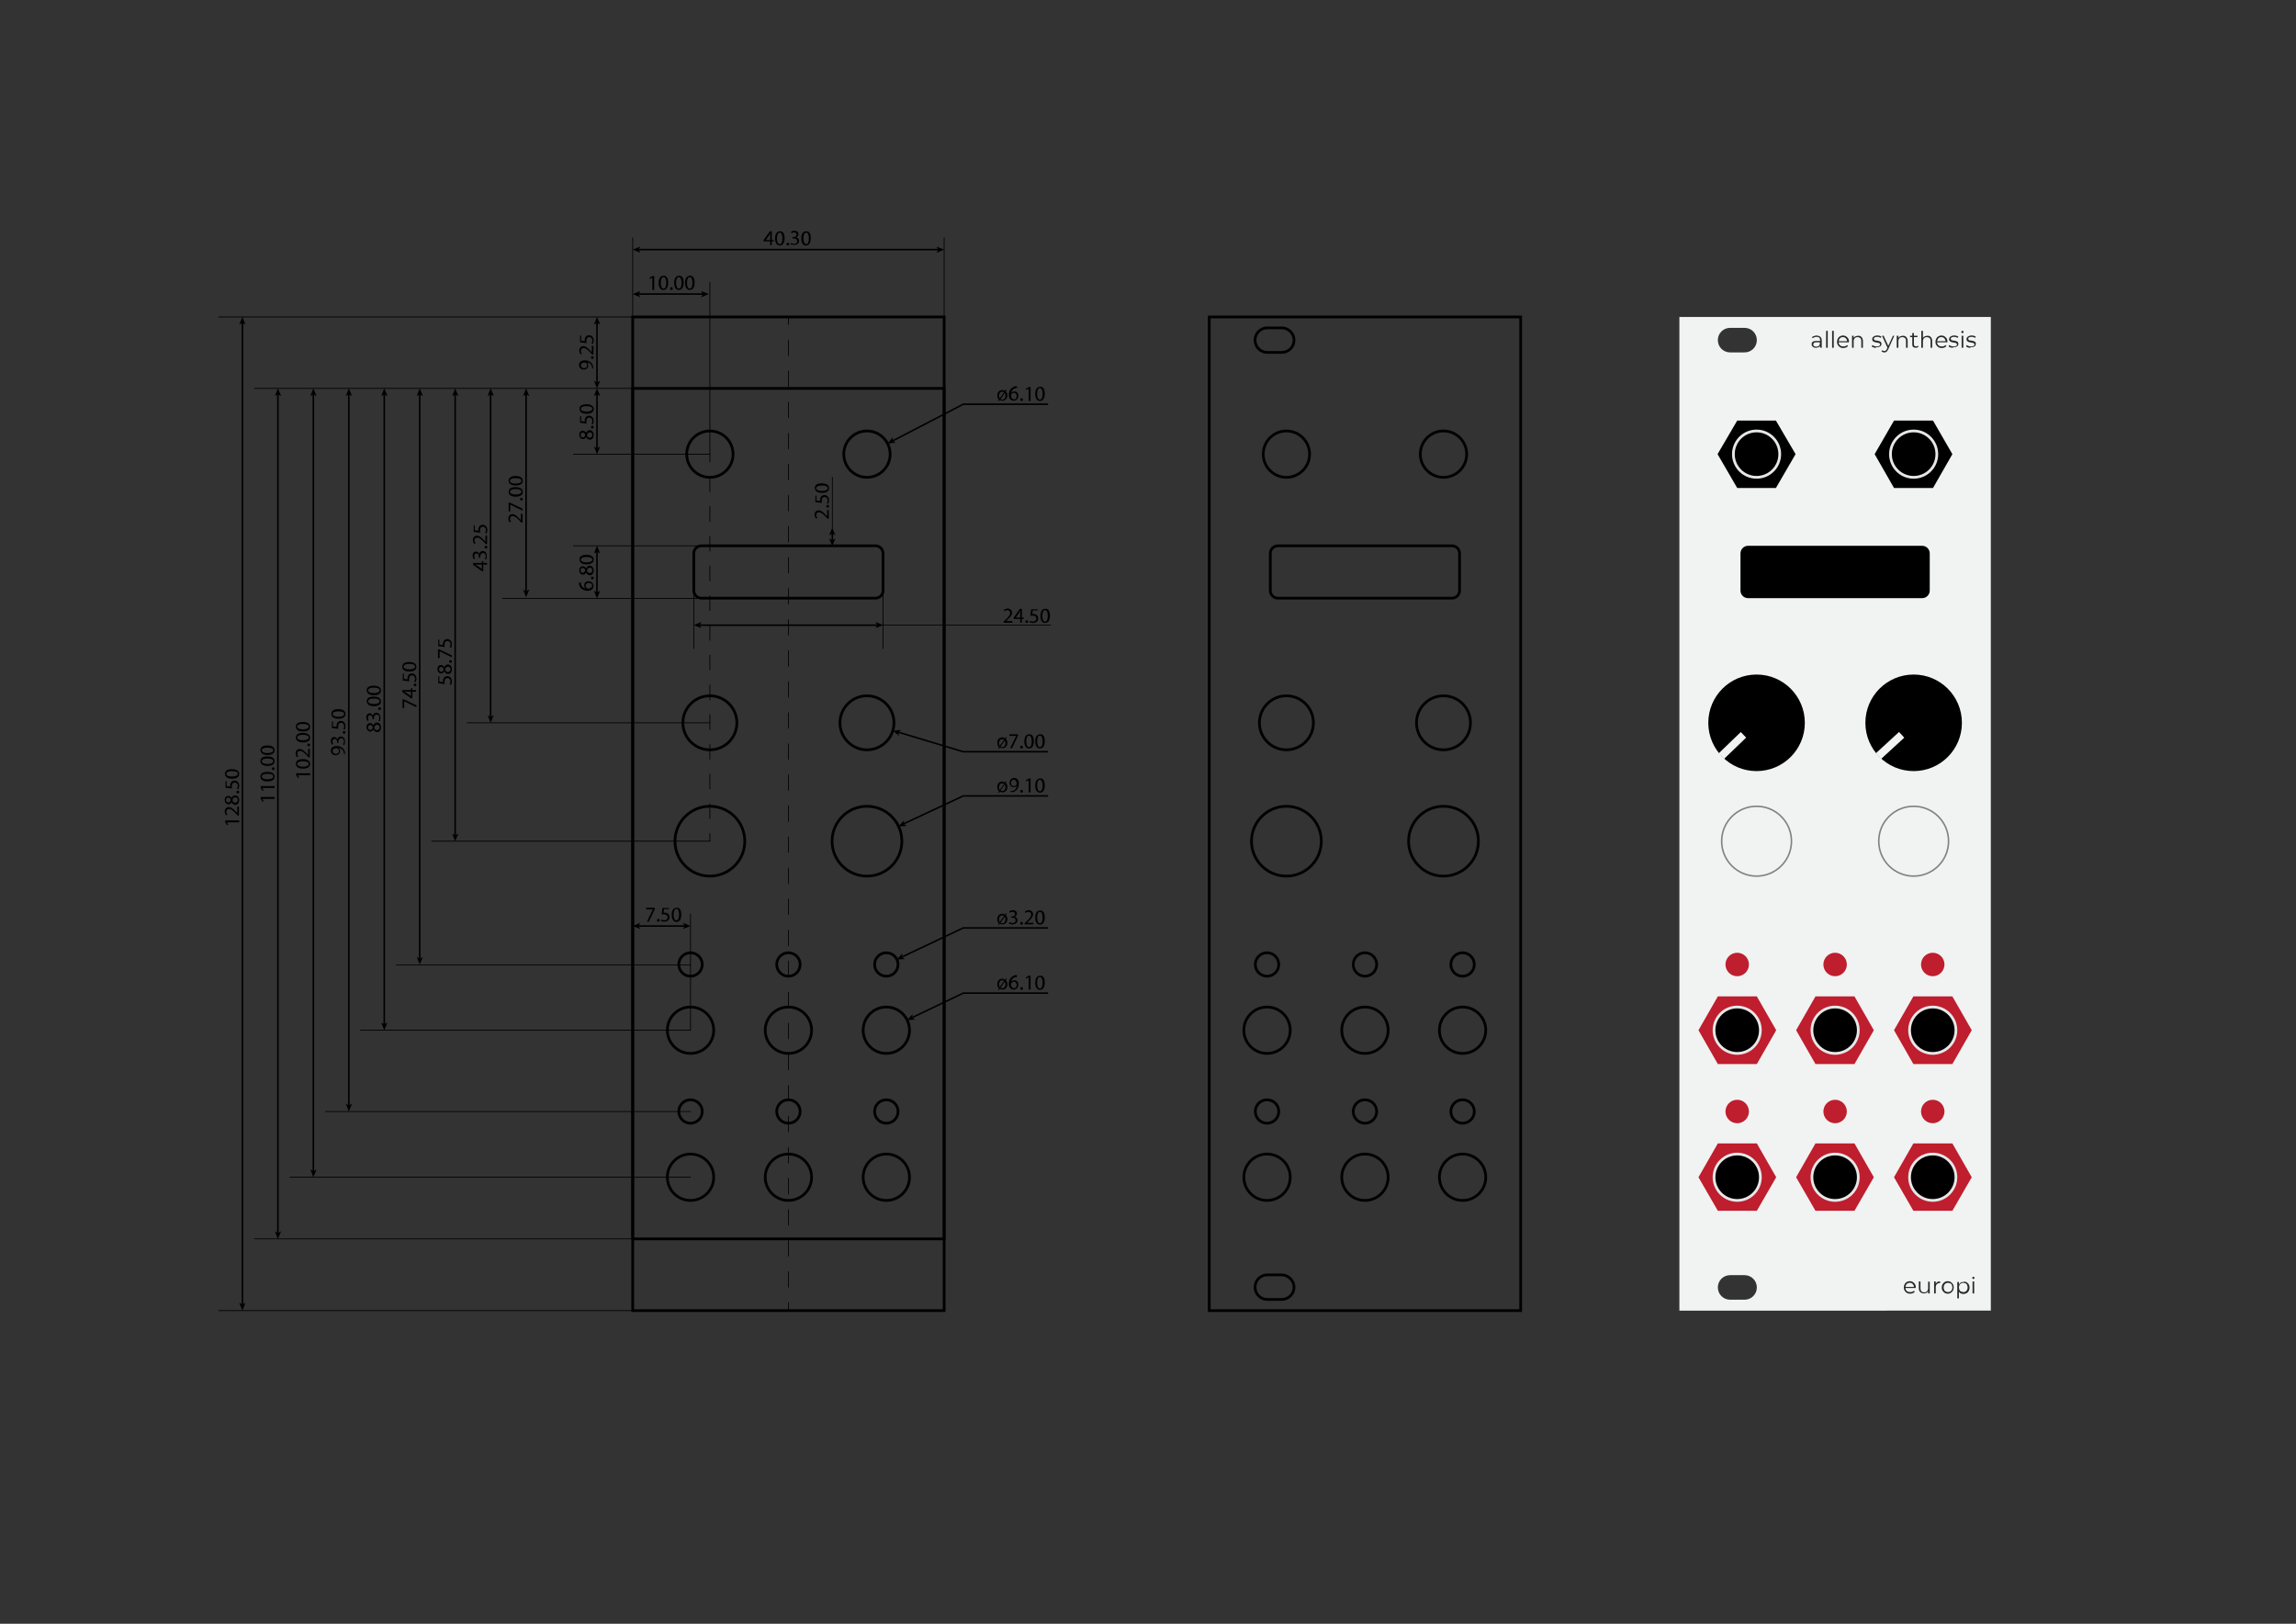 <?xml version="1.0" encoding="utf-8"?>
<!-- Generator: Adobe Illustrator 23.0.1, SVG Export Plug-In . SVG Version: 6.00 Build 0)  -->
<svg version="1.1" id="Layer_1" xmlns="http://www.w3.org/2000/svg" xmlns:xlink="http://www.w3.org/1999/xlink" x="0px" y="0px"
	 viewBox="0 0 841.9 595.3" style="enable-background:new 0 0 841.9 595.3;" xml:space="preserve">
<rect x="0" y="0" width="841.9" height="595.3" fill="#333333" stroke="none"/>
<style type="text/css">
	.st0{fill:none;stroke:#000000;stroke-miterlimit:10;}
	.st1{fill:none;stroke:#000000;stroke-width:0.567;stroke-miterlimit:10;}
	.st2{fill:none;stroke:#000000;stroke-width:0.283;stroke-linecap:round;stroke-linejoin:round;stroke-miterlimit:10;}
	.st3{fill:none;stroke:#000000;stroke-width:0.283;stroke-linecap:round;stroke-linejoin:round;}
	.st4{fill:none;stroke:#000000;stroke-width:0.283;stroke-linecap:round;stroke-linejoin:round;stroke-dasharray:5.692,5.692;}
	.st5{fill:none;stroke:#000000;stroke-width:0.283;stroke-linecap:round;stroke-linejoin:round;stroke-dasharray:5.45,5.45;}
	.st6{fill:#F1F2F2;}
	.st7{fill:#BE1E2D;}
	.st8{fill:none;stroke:#808285;stroke-width:0.567;stroke-miterlimit:10;}
	.st9{stroke:#E6E7E8;stroke-miterlimit:10;}
	.st10{stroke:#F1F2F2;stroke-width:2.835;stroke-miterlimit:10;}
	.st11{fill:#282829;}
</style>
<rect x="232" y="116.2" class="st0" width="114.2" height="364.3"/>
<rect x="232" y="142.4" class="st0" width="114.2" height="311.8"/>
<g>
	<path class="st0" d="M323.8,216.5c0,1.6-1.3,2.8-2.8,2.8h-63.8c-1.6,0-2.8-1.3-2.8-2.8v-13.6c0-1.6,1.3-2.8,2.8-2.8H321
		c1.6,0,2.8,1.3,2.8,2.8V216.5z"/>
</g>
<circle class="st0" cx="317.9" cy="166.5" r="8.5"/>
<circle class="st0" cx="260.3" cy="166.5" r="8.5"/>
<circle class="st0" cx="317.9" cy="308.4" r="12.8"/>
<circle class="st0" cx="260.3" cy="308.4" r="12.8"/>
<circle class="st0" cx="317.9" cy="265" r="9.9"/>
<circle class="st0" cx="260.3" cy="265" r="9.9"/>
<circle class="st0" cx="325" cy="377.7" r="8.5"/>
<circle class="st0" cx="253.2" cy="377.7" r="8.5"/>
<circle class="st0" cx="289.1" cy="377.7" r="8.5"/>
<circle class="st0" cx="325" cy="353.6" r="4.3"/>
<circle class="st0" cx="289.1" cy="353.6" r="4.3"/>
<circle class="st0" cx="253.2" cy="353.6" r="4.3"/>
<circle class="st0" cx="325" cy="407.5" r="4.3"/>
<circle class="st0" cx="289.1" cy="407.5" r="4.3"/>
<circle class="st0" cx="253.2" cy="407.5" r="4.3"/>
<circle class="st0" cx="325" cy="431.6" r="8.5"/>
<circle class="st0" cx="253.2" cy="431.6" r="8.5"/>
<circle class="st0" cx="289.1" cy="431.6" r="8.5"/>
<g>
	<g>
		<line class="st1" x1="218.9" y1="144.4" x2="218.9" y2="164.5"/>
		<g>
			<polygon points="218.9,142.4 217.8,145.2 218.9,144.6 220.1,145.2 			"/>
		</g>
		<g>
			<polygon points="218.9,166.5 217.8,163.7 218.9,164.4 220.1,163.7 			"/>
		</g>
	</g>
</g>
<g>
	<g>
		<line class="st1" x1="218.9" y1="118.2" x2="218.9" y2="140.4"/>
		<g>
			<polygon points="218.9,116.2 217.8,119 218.9,118.4 220.1,119 			"/>
		</g>
		<g>
			<polygon points="218.9,142.4 217.8,139.6 218.9,140.3 220.1,139.6 			"/>
		</g>
	</g>
</g>
<g>
	<g>
		<line class="st1" x1="140.9" y1="144.4" x2="140.9" y2="375.7"/>
		<g>
			<polygon points="140.9,142.4 139.8,145.2 140.9,144.6 142.1,145.2 			"/>
		</g>
		<g>
			<polygon points="140.9,377.7 139.8,374.9 140.9,375.5 142.1,374.9 			"/>
		</g>
	</g>
</g>
<g>
	<path d="M216.3,161.2c-0.6,0-1.1-0.4-1.4-1l0,0c-0.3,0.6-0.7,0.8-1.1,0.8c-0.8,0-1.4-0.7-1.4-1.6c0-1,0.6-1.5,1.3-1.5
		c0.4,0,0.9,0.2,1.2,0.8h0c0.3-0.6,0.7-1,1.3-1c0.9,0,1.5,0.8,1.5,1.7C217.7,160.6,217.1,161.2,216.3,161.2z M213.7,160.4
		c0.5,0,0.8-0.4,0.9-1c-0.1-0.4-0.5-0.8-0.9-0.8c-0.4,0-0.8,0.2-0.8,0.9C212.9,160.1,213.3,160.4,213.7,160.4z M216.3,158.5
		c-0.6,0-0.9,0.4-1.1,1.1c0.2,0.6,0.6,0.9,1,0.9c0.5,0,1-0.4,1-1C217.2,158.9,216.8,158.5,216.3,158.5z"/>
	<path d="M217.2,157.1c-0.3,0-0.5-0.2-0.5-0.5s0.2-0.5,0.5-0.5c0.3,0,0.5,0.2,0.5,0.5C217.7,156.9,217.5,157.1,217.2,157.1z"/>
	<path d="M213.1,152.5v1.9l1.3,0.2c0-0.1,0-0.2,0-0.4c0-0.4,0.1-0.8,0.3-1.1c0.2-0.4,0.7-0.7,1.3-0.7c1,0,1.7,0.8,1.7,1.9
		c0,0.6-0.2,1-0.3,1.3l-0.5-0.2c0.1-0.2,0.3-0.6,0.3-1.1c0-0.6-0.4-1.2-1.1-1.2c-0.7,0-1.1,0.4-1.1,1.5c0,0.3,0,0.5,0.1,0.7
		l-2.4-0.3v-2.4H213.1z"/>
	<path d="M215,148.2c1.7,0,2.7,0.6,2.7,1.8c0,1-0.9,1.7-2.6,1.7c-1.7,0-2.6-0.7-2.6-1.8C212.4,148.8,213.4,148.2,215,148.2z
		 M215.1,150.9c1.3,0,2.1-0.4,2.1-1c0-0.7-0.8-1-2.1-1c-1.3,0-2.1,0.3-2.1,1C213,150.5,213.7,150.9,215.1,150.9z"/>
</g>
<g>
	<path d="M217.1,135.2c0-0.1,0-0.3,0-0.6c-0.1-0.4-0.2-0.8-0.5-1.1c-0.3-0.3-0.8-0.6-1.4-0.7v0c0.3,0.3,0.5,0.7,0.5,1.2
		c0,0.9-0.7,1.5-1.6,1.5c-1,0-1.8-0.7-1.8-1.7s0.8-1.7,2.1-1.7c1.1,0,1.9,0.4,2.4,0.9c0.4,0.4,0.6,0.9,0.7,1.5c0,0.3,0,0.5,0,0.6
		H217.1z M214.2,135c0.6,0,1.1-0.4,1.1-1c0-0.5-0.2-0.8-0.5-1c-0.1,0-0.1-0.1-0.3-0.1c-0.9,0-1.5,0.3-1.5,1
		C213,134.6,213.5,135,214.2,135z"/>
	<path d="M217.2,131.6c-0.3,0-0.5-0.2-0.5-0.5s0.2-0.5,0.5-0.5c0.3,0,0.5,0.2,0.5,0.5C217.7,131.4,217.5,131.6,217.2,131.6z"/>
	<path d="M217.6,130h-0.4l-0.5-0.5c-1.2-1.3-1.9-1.9-2.7-1.9c-0.5,0-1,0.3-1,1c0,0.5,0.2,0.8,0.4,1.1l-0.5,0.2
		c-0.3-0.4-0.5-0.9-0.5-1.4c0-1.1,0.8-1.6,1.5-1.6c0.9,0,1.7,0.7,2.7,1.8l0.4,0.4h0v-2.3h0.6V130z"/>
	<path d="M213.1,123v1.9l1.3,0.2c0-0.1,0-0.2,0-0.4c0-0.4,0.1-0.8,0.3-1.1c0.2-0.4,0.7-0.7,1.3-0.7c1,0,1.7,0.8,1.7,1.9
		c0,0.6-0.2,1-0.3,1.3l-0.5-0.2c0.1-0.2,0.3-0.6,0.3-1.1c0-0.6-0.4-1.2-1.1-1.2c-0.7,0-1.1,0.4-1.1,1.5c0,0.3,0,0.5,0.1,0.7
		l-2.4-0.3V123H213.1z"/>
</g>
<g>
	<path d="M138.3,268.4c-0.6,0-1.1-0.4-1.4-1l0,0c-0.3,0.6-0.7,0.8-1.1,0.8c-0.8,0-1.4-0.7-1.4-1.6c0-1,0.6-1.5,1.3-1.5
		c0.4,0,0.9,0.2,1.2,0.8h0c0.3-0.6,0.7-1,1.3-1c0.9,0,1.5,0.8,1.5,1.7C139.7,267.8,139.1,268.4,138.3,268.4z M135.8,267.6
		c0.5,0,0.8-0.4,0.9-1c-0.1-0.4-0.5-0.8-0.9-0.8c-0.4,0-0.8,0.2-0.8,0.9C134.9,267.3,135.3,267.6,135.8,267.6z M138.3,265.7
		c-0.6,0-0.9,0.4-1.1,1.1c0.2,0.6,0.6,0.9,1,0.9c0.5,0,1-0.4,1-1C139.2,266.1,138.8,265.7,138.3,265.7z"/>
	<path d="M138.8,264.2c0.1-0.2,0.3-0.6,0.3-1.1c0-0.9-0.6-1.2-1-1.1c-0.7,0-1,0.6-1,1.3v0.4h-0.5v-0.4c0-0.5-0.3-1.1-0.9-1.1
		c-0.4,0-0.8,0.3-0.8,0.9c0,0.4,0.2,0.8,0.3,1l-0.5,0.2c-0.2-0.3-0.4-0.8-0.4-1.3c0-1,0.6-1.5,1.2-1.5c0.5,0,1,0.3,1.2,0.9h0
		c0.1-0.6,0.6-1.1,1.3-1.1c0.8,0,1.5,0.6,1.5,1.9c0,0.6-0.2,1.1-0.3,1.3L138.8,264.2z"/>
	<path d="M139.2,260.3c-0.3,0-0.5-0.2-0.5-0.5s0.2-0.5,0.5-0.5c0.3,0,0.5,0.2,0.5,0.5C139.7,260.1,139.5,260.3,139.2,260.3z"/>
	<path d="M137,255.4c1.7,0,2.7,0.6,2.7,1.8c0,1-0.9,1.7-2.6,1.7c-1.7,0-2.6-0.7-2.6-1.8C134.4,256,135.4,255.4,137,255.4z
		 M137.1,258.1c1.3,0,2.1-0.4,2.1-1c0-0.7-0.8-1-2.1-1c-1.3,0-2.1,0.3-2.1,1C135,257.7,135.7,258.1,137.1,258.1z"/>
	<path d="M137,251.4c1.7,0,2.7,0.6,2.7,1.8c0,1-0.9,1.7-2.6,1.7c-1.7,0-2.6-0.7-2.6-1.8C134.4,252,135.4,251.4,137,251.4z
		 M137.1,254.1c1.3,0,2.1-0.4,2.1-1c0-0.7-0.8-1-2.1-1c-1.3,0-2.1,0.3-2.1,1C135,253.7,135.7,254.1,137.1,254.1z"/>
</g>
<g>
	<g>
		<line class="st1" x1="153.9" y1="144.4" x2="153.9" y2="351.6"/>
		<g>
			<polygon points="153.9,142.4 152.8,145.2 153.9,144.6 155.1,145.2 			"/>
		</g>
		<g>
			<polygon points="153.9,353.6 152.8,350.8 153.9,351.5 155.1,350.8 			"/>
		</g>
	</g>
</g>
<g>
	<path d="M147.6,256.4h0.5l4.6,2.2v0.7l-4.5-2.2h0v2.5h-0.6V256.4z"/>
	<path d="M152.6,253.6h-1.4v2.4h-0.5l-3.2-2.3v-0.7h3.2v-0.7h0.5v0.7h1.4V253.6z M150.7,253.6H149c-0.3,0-0.5,0-0.8,0v0
		c0.3,0.2,0.5,0.3,0.8,0.4l1.7,1.2h0V253.6z"/>
	<path d="M152.2,251.6c-0.3,0-0.5-0.2-0.5-0.5s0.2-0.5,0.5-0.5c0.3,0,0.5,0.2,0.5,0.5C152.7,251.4,152.5,251.6,152.2,251.6z"/>
	<path d="M148.1,247v1.9l1.3,0.2c0-0.1,0-0.2,0-0.4c0-0.4,0.1-0.8,0.3-1.1c0.2-0.4,0.7-0.7,1.3-0.7c1,0,1.7,0.8,1.7,1.9
		c0,0.6-0.2,1-0.3,1.3l-0.5-0.2c0.1-0.2,0.3-0.6,0.3-1.1c0-0.6-0.4-1.2-1.1-1.2c-0.7,0-1.1,0.4-1.1,1.5c0,0.3,0,0.5,0.1,0.7
		l-2.4-0.3V247H148.1z"/>
	<path d="M150,242.7c1.7,0,2.7,0.6,2.7,1.8c0,1-0.9,1.7-2.6,1.7c-1.7,0-2.6-0.7-2.6-1.8C147.5,243.3,148.4,242.7,150,242.7z
		 M150.1,245.4c1.3,0,2.1-0.4,2.1-1c0-0.7-0.8-1-2.1-1c-1.3,0-2.1,0.3-2.1,1C148,245,148.7,245.4,150.1,245.4z"/>
</g>
<g>
	<g>
		<line class="st1" x1="166.9" y1="144.4" x2="166.9" y2="306.4"/>
		<g>
			<polygon points="166.9,142.4 165.8,145.2 166.9,144.6 168.1,145.2 			"/>
		</g>
		<g>
			<polygon points="166.9,308.4 165.8,305.6 166.9,306.3 168.1,305.6 			"/>
		</g>
	</g>
</g>
<g>
	<path d="M161.1,248v1.9l1.3,0.2c0-0.1,0-0.2,0-0.4c0-0.4,0.1-0.8,0.3-1.1c0.2-0.4,0.7-0.7,1.3-0.7c1,0,1.7,0.8,1.7,1.9
		c0,0.6-0.2,1-0.3,1.3l-0.5-0.2c0.1-0.2,0.3-0.6,0.3-1.1c0-0.6-0.4-1.2-1.1-1.2c-0.7,0-1.1,0.4-1.1,1.5c0,0.3,0,0.5,0.1,0.7
		l-2.4-0.3V248H161.1z"/>
	<path d="M164.3,247.1c-0.6,0-1.1-0.4-1.4-1l0,0c-0.3,0.6-0.7,0.8-1.1,0.8c-0.8,0-1.4-0.7-1.4-1.6c0-1,0.6-1.5,1.3-1.5
		c0.4,0,0.9,0.2,1.2,0.8h0c0.3-0.6,0.7-1,1.3-1c0.9,0,1.5,0.8,1.5,1.7C165.7,246.5,165.1,247.1,164.3,247.1z M161.8,246.3
		c0.5,0,0.8-0.4,0.9-1c-0.1-0.4-0.5-0.8-0.9-0.8c-0.4,0-0.8,0.2-0.8,0.9C161,245.9,161.3,246.3,161.8,246.3z M164.3,244.4
		c-0.6,0-0.9,0.4-1.1,1.1c0.2,0.6,0.6,0.9,1,0.9c0.5,0,1-0.4,1-1C165.2,244.8,164.8,244.4,164.3,244.4z"/>
	<path d="M165.2,243c-0.3,0-0.5-0.2-0.5-0.5s0.2-0.5,0.5-0.5c0.3,0,0.5,0.2,0.5,0.5C165.7,242.8,165.5,243,165.2,243z"/>
	<path d="M160.6,238.1h0.5l4.6,2.2v0.7l-4.5-2.2h0v2.5h-0.6V238.1z"/>
	<path d="M161.1,234.4v1.9l1.3,0.2c0-0.1,0-0.2,0-0.4c0-0.4,0.1-0.8,0.3-1.1c0.2-0.4,0.7-0.7,1.3-0.7c1,0,1.7,0.8,1.7,1.9
		c0,0.6-0.2,1-0.3,1.3l-0.5-0.2c0.1-0.2,0.3-0.6,0.3-1.1c0-0.6-0.4-1.2-1.1-1.2c-0.7,0-1.1,0.4-1.1,1.5c0,0.3,0,0.5,0.1,0.7
		l-2.4-0.3v-2.4H161.1z"/>
</g>
<g>
	<g>
		<line class="st1" x1="218.9" y1="202.1" x2="218.9" y2="217.4"/>
		<g>
			<polygon points="218.9,200.1 217.8,202.9 218.9,202.3 220.1,202.9 			"/>
		</g>
		<g>
			<polygon points="218.9,219.4 217.8,216.6 218.9,217.2 220.1,216.6 			"/>
		</g>
	</g>
</g>
<g>
	<g>
		<line class="st1" x1="305.2" y1="195.4" x2="305.2" y2="198.2"/>
		<g>
			<polygon points="305.2,193.4 304,196.3 305.2,195.6 306.3,196.3 			"/>
		</g>
		<g>
			<polygon points="305.2,200.2 304,197.4 305.2,198.1 306.3,197.4 			"/>
		</g>
	</g>
</g>
<g>
	<path d="M213,213.5c0,0.1,0,0.3,0,0.5c0.2,1.1,1,1.6,1.8,1.8v0c-0.3-0.2-0.6-0.7-0.6-1.2c0-0.9,0.6-1.5,1.6-1.5
		c0.9,0,1.8,0.6,1.8,1.7c0,1.1-0.8,1.8-2.2,1.8c-1,0-1.8-0.4-2.3-0.9c-0.4-0.4-0.7-1-0.8-1.6c0-0.2,0-0.4,0-0.5H213z M215.9,213.7
		c-0.7,0-1.2,0.4-1.2,1c0,0.4,0.3,0.8,0.6,1c0.1,0,0.2,0.1,0.3,0.1c0.8,0,1.5-0.4,1.5-1.1C217.2,214.1,216.7,213.7,215.9,213.7z"/>
	<path d="M217.2,212.4c-0.3,0-0.5-0.2-0.5-0.5s0.2-0.5,0.5-0.5c0.3,0,0.5,0.2,0.5,0.5C217.7,212.2,217.5,212.4,217.2,212.4z"/>
	<path d="M216.3,210.9c-0.6,0-1.1-0.4-1.4-1l0,0c-0.3,0.6-0.7,0.8-1.1,0.8c-0.8,0-1.4-0.7-1.4-1.6c0-1,0.6-1.5,1.3-1.5
		c0.4,0,0.9,0.2,1.2,0.8h0c0.3-0.6,0.7-1,1.3-1c0.9,0,1.5,0.8,1.5,1.7C217.7,210.2,217.1,210.9,216.3,210.9z M213.7,210
		c0.5,0,0.8-0.4,0.9-1c-0.1-0.4-0.5-0.8-0.9-0.8c-0.4,0-0.8,0.2-0.8,0.9C212.9,209.7,213.3,210,213.7,210z M216.3,208.1
		c-0.6,0-0.9,0.4-1.1,1.1c0.2,0.6,0.6,0.9,1,0.9c0.5,0,1-0.4,1-1C217.2,208.5,216.8,208.1,216.3,208.1z"/>
	<path d="M215,203.4c1.7,0,2.7,0.6,2.7,1.8c0,1-0.9,1.7-2.6,1.7c-1.7,0-2.6-0.7-2.6-1.8C212.4,204,213.4,203.4,215,203.4z
		 M215.1,206.2c1.3,0,2.1-0.4,2.1-1c0-0.7-0.8-1-2.1-1c-1.3,0-2.1,0.3-2.1,1C213,205.8,213.7,206.2,215.1,206.2z"/>
</g>
<g>
	<g>
		<line class="st1" x1="179.9" y1="144.4" x2="179.9" y2="263"/>
		<g>
			<polygon points="179.9,142.4 178.8,145.2 179.9,144.6 181.1,145.2 			"/>
		</g>
		<g>
			<polygon points="179.9,265 178.8,262.2 179.9,262.9 181.1,262.2 			"/>
		</g>
	</g>
</g>
<g>
	<path d="M178.6,207h-1.4v2.4h-0.5l-3.2-2.3v-0.7h3.2v-0.7h0.5v0.7h1.4V207z M176.7,207H175c-0.3,0-0.5,0-0.8,0v0
		c0.3,0.2,0.5,0.3,0.8,0.4l1.7,1.2h0V207z"/>
	<path d="M177.8,205c0.1-0.2,0.3-0.6,0.3-1.1c0-0.9-0.6-1.2-1-1.1c-0.7,0-1,0.6-1,1.3v0.4h-0.5V204c0-0.5-0.3-1.1-0.9-1.1
		c-0.4,0-0.8,0.3-0.8,0.9c0,0.4,0.2,0.8,0.3,1l-0.5,0.2c-0.2-0.3-0.4-0.8-0.4-1.3c0-1,0.6-1.5,1.2-1.5c0.5,0,1,0.3,1.2,0.9h0
		c0.1-0.6,0.6-1.1,1.3-1.1c0.8,0,1.5,0.6,1.5,1.9c0,0.6-0.2,1.1-0.3,1.3L177.8,205z"/>
	<path d="M178.2,201.1c-0.3,0-0.5-0.2-0.5-0.5s0.2-0.5,0.5-0.5c0.3,0,0.5,0.2,0.5,0.5C178.7,200.9,178.5,201.1,178.2,201.1z"/>
	<path d="M178.6,199.5h-0.4l-0.5-0.5c-1.2-1.3-1.9-1.9-2.7-1.9c-0.5,0-1,0.3-1,1c0,0.5,0.2,0.8,0.4,1.1l-0.5,0.2
		c-0.3-0.4-0.5-0.9-0.5-1.4c0-1.1,0.8-1.6,1.5-1.6c0.9,0,1.7,0.7,2.7,1.8l0.4,0.4h0v-2.3h0.6V199.5z"/>
	<path d="M174.1,192.5v1.9l1.3,0.2c0-0.1,0-0.2,0-0.4c0-0.4,0.1-0.8,0.3-1.1c0.2-0.4,0.7-0.7,1.3-0.7c1,0,1.7,0.8,1.7,1.9
		c0,0.6-0.2,1-0.3,1.3l-0.5-0.2c0.1-0.2,0.3-0.6,0.3-1.1c0-0.6-0.4-1.2-1.1-1.2c-0.7,0-1.1,0.4-1.1,1.5c0,0.3,0,0.5,0.1,0.7
		l-2.4-0.3v-2.4H174.1z"/>
</g>
<g>
	<g>
		<line class="st1" x1="192.9" y1="144.4" x2="192.9" y2="217"/>
		<g>
			<polygon points="192.9,142.4 191.8,145.2 192.9,144.6 194.1,145.2 			"/>
		</g>
		<g>
			<polygon points="192.9,219 191.8,216.1 192.9,216.8 194.1,216.1 			"/>
		</g>
	</g>
</g>
<g>
	<path d="M191.6,191.6h-0.4l-0.5-0.5c-1.2-1.3-1.9-1.9-2.7-1.9c-0.5,0-1,0.3-1,1c0,0.5,0.2,0.8,0.4,1.1l-0.5,0.2
		c-0.3-0.4-0.5-0.9-0.5-1.4c0-1.1,0.8-1.6,1.5-1.6c0.9,0,1.7,0.7,2.7,1.8l0.4,0.4h0v-2.3h0.6V191.6z"/>
	<path d="M186.5,184.3h0.5l4.6,2.2v0.7l-4.5-2.2h0v2.5h-0.6V184.3z"/>
	<path d="M191.2,183.5c-0.3,0-0.5-0.2-0.5-0.5s0.2-0.5,0.5-0.5c0.3,0,0.5,0.2,0.5,0.5C191.7,183.3,191.5,183.5,191.2,183.5z"/>
	<path d="M189,178.6c1.7,0,2.7,0.6,2.7,1.8c0,1-0.9,1.7-2.6,1.7c-1.7,0-2.6-0.7-2.6-1.8C186.5,179.2,187.4,178.6,189,178.6z
		 M189.1,181.3c1.3,0,2.1-0.4,2.1-1c0-0.7-0.8-1-2.1-1c-1.3,0-2.1,0.3-2.1,1C187,180.9,187.7,181.3,189.1,181.3z"/>
	<path d="M189,174.5c1.7,0,2.7,0.6,2.7,1.8c0,1-0.9,1.7-2.6,1.7c-1.7,0-2.6-0.7-2.6-1.8C186.5,175.2,187.4,174.5,189,174.5z
		 M189.1,177.3c1.3,0,2.1-0.4,2.1-1c0-0.7-0.8-1-2.1-1c-1.3,0-2.1,0.3-2.1,1C187,176.9,187.7,177.3,189.1,177.3z"/>
</g>
<g>
	<path d="M303.9,190.2h-0.4l-0.5-0.5c-1.2-1.3-1.9-1.9-2.7-1.9c-0.5,0-1,0.3-1,1c0,0.5,0.2,0.8,0.4,1.1l-0.5,0.2
		c-0.3-0.4-0.5-0.9-0.5-1.4c0-1.1,0.8-1.6,1.5-1.6c0.9,0,1.7,0.7,2.7,1.8l0.4,0.4h0V187h0.6V190.2z"/>
	<path d="M303.5,186.1c-0.3,0-0.5-0.2-0.5-0.5s0.2-0.5,0.5-0.5c0.3,0,0.5,0.2,0.5,0.5C304,186,303.8,186.1,303.5,186.1z"/>
	<path d="M299.4,181.6v1.9l1.3,0.2c0-0.1,0-0.2,0-0.4c0-0.4,0.1-0.8,0.3-1.1c0.2-0.4,0.7-0.7,1.3-0.7c1,0,1.7,0.8,1.7,1.9
		c0,0.6-0.2,1-0.3,1.3l-0.5-0.2c0.1-0.2,0.3-0.6,0.3-1.1c0-0.6-0.4-1.2-1.1-1.2c-0.7,0-1.1,0.4-1.1,1.5c0,0.3,0,0.5,0.1,0.7
		l-2.4-0.3v-2.4H299.4z"/>
	<path d="M301.3,177.2c1.7,0,2.7,0.6,2.7,1.8c0,1-0.9,1.7-2.6,1.7c-1.7,0-2.6-0.7-2.6-1.8C298.7,177.8,299.7,177.2,301.3,177.2z
		 M301.4,180c1.3,0,2.1-0.4,2.1-1c0-0.7-0.8-1-2.1-1c-1.3,0-2.1,0.3-2.1,1C299.2,179.5,300,180,301.4,180z"/>
</g>
<g>
	<path d="M368.5,143.3l0.3-0.5l0.3,0.2l-0.3,0.5c0.4,0.4,0.6,0.9,0.6,1.4c0,1.4-1,2-1.8,2c-0.4,0-0.7-0.1-1-0.3l-0.3,0.5L366,147
		l0.3-0.5c-0.4-0.3-0.6-0.8-0.6-1.5c0-1.3,0.8-2,1.9-2C367.9,143,368.2,143.1,368.5,143.3z M368.2,143.8c-0.2-0.1-0.4-0.2-0.7-0.2
		c-0.8,0-1.2,0.8-1.2,1.5c0,0.3,0.1,0.7,0.3,0.9l0,0L368.2,143.8z M366.9,146.3c0.2,0.2,0.4,0.2,0.6,0.2c0.7,0,1.2-0.6,1.2-1.5
		c0-0.3-0.1-0.6-0.3-0.9h0L366.9,146.3z"/>
	<path d="M373,142.3c-0.1,0-0.3,0-0.5,0c-1.1,0.2-1.6,1-1.8,1.8h0c0.2-0.3,0.7-0.6,1.2-0.6c0.9,0,1.5,0.6,1.5,1.6
		c0,0.9-0.6,1.8-1.7,1.8c-1.1,0-1.8-0.8-1.8-2.2c0-1,0.4-1.8,0.9-2.3c0.4-0.4,1-0.7,1.6-0.8c0.2,0,0.4,0,0.5,0V142.3z M372.8,145.2
		c0-0.7-0.4-1.2-1-1.2c-0.4,0-0.8,0.3-1,0.6c0,0.1-0.1,0.2-0.1,0.3c0,0.8,0.4,1.5,1.1,1.5C372.4,146.5,372.8,146,372.8,145.2z"/>
	<path d="M374.1,146.5c0-0.3,0.2-0.5,0.5-0.5s0.5,0.2,0.5,0.5c0,0.3-0.2,0.5-0.5,0.5C374.3,147,374.1,146.8,374.1,146.5z"/>
	<path d="M377.2,142.5L377.2,142.5l-0.9,0.5l-0.1-0.5l1.1-0.6h0.6v5.1h-0.7V142.5z"/>
	<path d="M383.1,144.3c0,1.7-0.6,2.7-1.8,2.7c-1,0-1.7-0.9-1.7-2.6c0-1.7,0.7-2.6,1.8-2.6C382.5,141.7,383.1,142.7,383.1,144.3z
		 M380.3,144.4c0,1.3,0.4,2.1,1,2.1c0.7,0,1-0.8,1-2.1c0-1.3-0.3-2.1-1-2.1C380.7,142.3,380.3,143,380.3,144.4z"/>
</g>
<g>
	<g>
		<line class="st1" x1="114.9" y1="144.4" x2="114.9" y2="429.6"/>
		<g>
			<polygon points="114.9,142.4 113.8,145.2 114.9,144.6 116.1,145.2 			"/>
		</g>
		<g>
			<polygon points="114.9,431.6 113.8,428.7 114.9,429.4 116.1,428.7 			"/>
		</g>
	</g>
</g>
<g>
	<path d="M109.2,284.2L109.2,284.2l0.5,0.9l-0.5,0.1l-0.6-1.1v-0.6h5.1v0.7H109.2z"/>
	<path d="M111,278.3c1.7,0,2.7,0.6,2.7,1.8c0,1-0.9,1.7-2.6,1.7c-1.7,0-2.6-0.7-2.6-1.8C108.5,278.9,109.4,278.3,111,278.3z
		 M111.1,281.1c1.3,0,2.1-0.4,2.1-1c0-0.7-0.8-1-2.1-1c-1.3,0-2.1,0.3-2.1,1C109,280.6,109.7,281.1,111.1,281.1z"/>
	<path d="M113.6,277.7h-0.4l-0.5-0.5c-1.2-1.3-1.9-1.9-2.7-1.9c-0.5,0-1,0.3-1,1c0,0.5,0.2,0.8,0.4,1.1l-0.5,0.2
		c-0.3-0.4-0.5-0.9-0.5-1.4c0-1.1,0.8-1.6,1.5-1.6c0.9,0,1.7,0.7,2.7,1.8l0.4,0.4h0v-2.3h0.6V277.7z"/>
	<path d="M113.2,273.6c-0.3,0-0.5-0.2-0.5-0.5s0.2-0.5,0.5-0.5c0.3,0,0.5,0.2,0.5,0.5C113.7,273.4,113.5,273.6,113.2,273.6z"/>
	<path d="M111,268.7c1.7,0,2.7,0.6,2.7,1.8c0,1-0.9,1.7-2.6,1.7c-1.7,0-2.6-0.7-2.6-1.8C108.5,269.3,109.4,268.7,111,268.7z
		 M111.1,271.4c1.3,0,2.1-0.4,2.1-1c0-0.7-0.8-1-2.1-1c-1.3,0-2.1,0.3-2.1,1C109,271,109.7,271.4,111.1,271.4z"/>
	<path d="M111,264.7c1.7,0,2.7,0.6,2.7,1.8c0,1-0.9,1.7-2.6,1.7c-1.7,0-2.6-0.7-2.6-1.8C108.5,265.3,109.4,264.7,111,264.7z
		 M111.1,267.4c1.3,0,2.1-0.4,2.1-1c0-0.7-0.8-1-2.1-1c-1.3,0-2.1,0.3-2.1,1C109,267,109.7,267.4,111.1,267.4z"/>
</g>
<g>
	<g>
		<line class="st1" x1="88.9" y1="118.2" x2="88.9" y2="478.5"/>
		<g>
			<polygon points="88.9,116.2 87.7,119 88.9,118.4 90,119 			"/>
		</g>
		<g>
			<polygon points="88.9,480.5 87.7,477.6 88.9,478.3 90,477.6 			"/>
		</g>
	</g>
</g>
<g>
	<path d="M83.2,301.5L83.2,301.5l0.5,0.9l-0.5,0.1l-0.6-1.1v-0.6h5.1v0.7H83.2z"/>
	<path d="M87.6,299h-0.4l-0.5-0.5c-1.2-1.3-1.9-1.9-2.7-1.9c-0.5,0-1,0.3-1,1c0,0.5,0.2,0.8,0.4,1.1l-0.5,0.2
		c-0.3-0.4-0.5-0.9-0.5-1.4c0-1.1,0.8-1.6,1.5-1.6c0.9,0,1.7,0.7,2.7,1.8L87,298h0v-2.3h0.6V299z"/>
	<path d="M86.3,295.1c-0.6,0-1.1-0.4-1.4-1l0,0c-0.3,0.6-0.7,0.8-1.1,0.8c-0.8,0-1.4-0.7-1.4-1.6c0-1,0.6-1.5,1.3-1.5
		c0.4,0,0.9,0.2,1.2,0.8h0c0.3-0.6,0.7-1,1.3-1c0.9,0,1.5,0.8,1.5,1.7C87.7,294.4,87,295.1,86.3,295.1z M83.7,294.2
		c0.5,0,0.8-0.4,0.9-1c-0.1-0.4-0.5-0.8-0.9-0.8c-0.4,0-0.8,0.2-0.8,0.9C82.9,293.9,83.3,294.2,83.7,294.2z M86.3,292.3
		c-0.6,0-0.9,0.4-1.1,1.1c0.2,0.6,0.6,0.9,1,0.9c0.5,0,1-0.4,1-1C87.2,292.7,86.8,292.3,86.3,292.3z"/>
	<path d="M87.2,290.9c-0.3,0-0.5-0.2-0.5-0.5s0.2-0.5,0.5-0.5c0.3,0,0.5,0.2,0.5,0.5C87.7,290.7,87.5,290.9,87.2,290.9z"/>
	<path d="M83.1,286.3v1.9l1.3,0.2c0-0.1,0-0.2,0-0.4c0-0.4,0.1-0.8,0.3-1.1c0.2-0.4,0.7-0.7,1.3-0.7c1,0,1.7,0.8,1.7,1.9
		c0,0.6-0.2,1-0.3,1.3l-0.5-0.2c0.1-0.2,0.3-0.6,0.3-1.1c0-0.6-0.4-1.2-1.1-1.2c-0.7,0-1.1,0.4-1.1,1.5c0,0.3,0,0.5,0.1,0.7
		l-2.4-0.3v-2.4H83.1z"/>
	<path d="M85,282c1.7,0,2.7,0.6,2.7,1.8c0,1-0.9,1.7-2.6,1.7c-1.7,0-2.6-0.7-2.6-1.8C82.4,282.6,83.4,282,85,282z M85.1,284.7
		c1.3,0,2.1-0.4,2.1-1c0-0.7-0.8-1-2.1-1c-1.3,0-2.1,0.3-2.1,1C83,284.3,83.7,284.7,85.1,284.7z"/>
</g>
<g>
	<g>
		<line class="st1" x1="101.9" y1="144.4" x2="101.9" y2="452.2"/>
		<g>
			<polygon points="101.9,142.4 100.8,145.2 101.9,144.6 103.1,145.2 			"/>
		</g>
		<g>
			<polygon points="101.9,454.2 100.8,451.4 101.9,452.1 103.1,451.4 			"/>
		</g>
	</g>
</g>
<g>
	<path d="M96.2,292.9L96.2,292.9l0.5,0.9l-0.5,0.1l-0.6-1.1v-0.6h5.1v0.7H96.2z"/>
	<path d="M96.2,288.9L96.2,288.9l0.5,0.9l-0.5,0.1l-0.6-1.1v-0.6h5.1v0.7H96.2z"/>
	<path d="M98,283c1.7,0,2.7,0.6,2.7,1.8c0,1-0.9,1.7-2.6,1.7c-1.7,0-2.6-0.7-2.6-1.8C95.5,283.6,96.4,283,98,283z M98.1,285.7
		c1.3,0,2.1-0.4,2.1-1c0-0.7-0.8-1-2.1-1c-1.3,0-2.1,0.3-2.1,1C96,285.3,96.7,285.7,98.1,285.7z"/>
	<path d="M100.2,282.3c-0.3,0-0.5-0.2-0.5-0.5s0.2-0.5,0.5-0.5c0.3,0,0.5,0.2,0.5,0.5C100.7,282.1,100.5,282.3,100.2,282.3z"/>
	<path d="M98,277.3c1.7,0,2.7,0.6,2.7,1.8c0,1-0.9,1.7-2.6,1.7c-1.7,0-2.6-0.7-2.6-1.8C95.5,277.9,96.4,277.3,98,277.3z M98.1,280.1
		c1.3,0,2.1-0.4,2.1-1c0-0.7-0.8-1-2.1-1c-1.3,0-2.1,0.3-2.1,1C96,279.7,96.7,280.1,98.1,280.1z"/>
	<path d="M98,273.3c1.7,0,2.7,0.6,2.7,1.8c0,1-0.9,1.7-2.6,1.7c-1.7,0-2.6-0.7-2.6-1.8C95.5,273.9,96.4,273.3,98,273.3z M98.1,276.1
		c1.3,0,2.1-0.4,2.1-1c0-0.7-0.8-1-2.1-1c-1.3,0-2.1,0.3-2.1,1C96,275.6,96.7,276.1,98.1,276.1z"/>
</g>
<g>
	<g>
		<line class="st1" x1="127.9" y1="144.4" x2="127.9" y2="405.5"/>
		<g>
			<polygon points="127.9,142.4 126.8,145.2 127.9,144.6 129.1,145.2 			"/>
		</g>
		<g>
			<polygon points="127.9,407.5 126.8,404.6 127.9,405.3 129.1,404.6 			"/>
		</g>
	</g>
</g>
<g>
	<path d="M126.1,276.6c0-0.1,0-0.3,0-0.6c-0.1-0.4-0.2-0.8-0.5-1.1c-0.3-0.3-0.8-0.6-1.4-0.7v0c0.3,0.3,0.5,0.7,0.5,1.2
		c0,0.9-0.7,1.5-1.6,1.5c-1,0-1.8-0.7-1.8-1.7s0.8-1.7,2.1-1.7c1.1,0,1.9,0.4,2.4,0.9c0.4,0.4,0.6,0.9,0.7,1.5c0,0.3,0,0.5,0,0.6
		H126.1z M123.2,276.4c0.6,0,1.1-0.4,1.1-1c0-0.5-0.2-0.8-0.5-1c-0.1,0-0.1-0.1-0.3-0.1c-0.9,0-1.5,0.3-1.5,1
		C122,276,122.5,276.4,123.2,276.4z"/>
	<path d="M125.8,272.9c0.1-0.2,0.3-0.6,0.3-1.1c0-0.9-0.6-1.2-1-1.1c-0.7,0-1,0.6-1,1.3v0.4h-0.5v-0.4c0-0.5-0.3-1.1-0.9-1.1
		c-0.4,0-0.8,0.3-0.8,0.9c0,0.4,0.2,0.8,0.3,1l-0.5,0.2c-0.2-0.3-0.4-0.8-0.4-1.3c0-1,0.6-1.5,1.2-1.5c0.5,0,1,0.3,1.2,0.9h0
		c0.1-0.6,0.6-1.1,1.3-1.1c0.8,0,1.5,0.6,1.5,1.9c0,0.6-0.2,1.1-0.3,1.3L125.8,272.9z"/>
	<path d="M126.2,269c-0.3,0-0.5-0.2-0.5-0.5s0.2-0.5,0.5-0.5c0.3,0,0.5,0.2,0.5,0.5C126.7,268.8,126.5,269,126.2,269z"/>
	<path d="M122.1,264.4v1.9l1.3,0.2c0-0.1,0-0.2,0-0.4c0-0.4,0.1-0.8,0.3-1.1c0.2-0.4,0.7-0.7,1.3-0.7c1,0,1.7,0.8,1.7,1.9
		c0,0.6-0.2,1-0.3,1.3l-0.5-0.2c0.1-0.2,0.3-0.6,0.3-1.1c0-0.6-0.4-1.2-1.1-1.2c-0.7,0-1.1,0.4-1.1,1.5c0,0.3,0,0.5,0.1,0.7
		l-2.4-0.3v-2.4H122.1z"/>
	<path d="M124,260c1.7,0,2.7,0.6,2.7,1.8c0,1-0.9,1.7-2.6,1.7c-1.7,0-2.6-0.7-2.6-1.8C121.5,260.6,122.4,260,124,260z M124.1,262.8
		c1.3,0,2.1-0.4,2.1-1c0-0.7-0.8-1-2.1-1c-1.3,0-2.1,0.3-2.1,1C122,262.3,122.7,262.8,124.1,262.8z"/>
</g>
<g>
	<g>
		<line class="st1" x1="257.9" y1="107.8" x2="234" y2="107.8"/>
		<g>
			<polygon points="259.9,107.8 257.1,106.7 257.7,107.8 257.1,109 			"/>
		</g>
		<g>
			<polygon points="232,107.8 234.8,106.7 234.1,107.8 234.8,109 			"/>
		</g>
	</g>
</g>
<g>
	<path d="M239.2,101.8L239.2,101.8l-0.9,0.5l-0.1-0.5l1.1-0.6h0.6v5.1h-0.7V101.8z"/>
	<path d="M245,103.6c0,1.7-0.6,2.7-1.8,2.7c-1,0-1.7-0.9-1.7-2.6c0-1.7,0.7-2.6,1.8-2.6C244.4,101,245,102,245,103.6z M242.3,103.7
		c0,1.3,0.4,2.1,1,2.1c0.7,0,1-0.8,1-2.1c0-1.3-0.3-2.1-1-2.1C242.7,101.6,242.3,102.3,242.3,103.7z"/>
	<path d="M245.7,105.8c0-0.3,0.2-0.5,0.5-0.5s0.5,0.2,0.5,0.5c0,0.3-0.2,0.5-0.5,0.5C245.9,106.3,245.7,106.1,245.7,105.8z"/>
	<path d="M250.7,103.6c0,1.7-0.6,2.7-1.8,2.7c-1,0-1.7-0.9-1.7-2.6c0-1.7,0.7-2.6,1.8-2.6C250.1,101,250.7,102,250.7,103.6z
		 M247.9,103.7c0,1.3,0.4,2.1,1,2.1c0.7,0,1-0.8,1-2.1c0-1.3-0.3-2.1-1-2.1C248.3,101.6,247.9,102.3,247.9,103.7z"/>
	<path d="M254.7,103.6c0,1.7-0.6,2.7-1.8,2.7c-1,0-1.7-0.9-1.7-2.6c0-1.7,0.7-2.6,1.8-2.6C254.1,101,254.7,102,254.7,103.6z
		 M251.9,103.7c0,1.3,0.4,2.1,1,2.1c0.7,0,1-0.8,1-2.1c0-1.3-0.3-2.1-1-2.1C252.4,101.6,251.9,102.3,251.9,103.7z"/>
</g>
<g>
	<g>
		<line class="st1" x1="344.2" y1="91.5" x2="234" y2="91.5"/>
		<g>
			<polygon points="346.2,91.5 343.4,90.4 344.1,91.5 343.4,92.7 			"/>
		</g>
		<g>
			<polygon points="232,91.5 234.8,90.4 234.1,91.5 234.8,92.7 			"/>
		</g>
	</g>
</g>
<g>
	<path d="M282.4,89.9v-1.4h-2.4v-0.5l2.3-3.2h0.7V88h0.7v0.5h-0.7v1.4H282.4z M282.4,88v-1.7c0-0.3,0-0.5,0-0.8h0
		c-0.2,0.3-0.3,0.5-0.4,0.8l-1.2,1.7v0H282.4z"/>
	<path d="M287.7,87.3c0,1.7-0.6,2.7-1.8,2.7c-1,0-1.7-0.9-1.7-2.6c0-1.7,0.7-2.6,1.8-2.6C287.1,84.7,287.7,85.7,287.7,87.3z
		 M284.9,87.4c0,1.3,0.4,2.1,1,2.1c0.7,0,1-0.8,1-2.1c0-1.3-0.3-2.1-1-2.1C285.4,85.3,284.9,86,284.9,87.4z"/>
	<path d="M288.4,89.5c0-0.3,0.2-0.5,0.5-0.5s0.5,0.2,0.5,0.5c0,0.3-0.2,0.5-0.5,0.5C288.6,90,288.4,89.8,288.4,89.5z"/>
	<path d="M290.1,89.1c0.2,0.1,0.6,0.3,1.1,0.3c0.9,0,1.2-0.6,1.1-1c0-0.7-0.6-1-1.3-1h-0.4v-0.5h0.4c0.5,0,1.1-0.3,1.1-0.9
		c0-0.4-0.3-0.8-0.9-0.8c-0.4,0-0.8,0.2-1,0.3l-0.2-0.5c0.3-0.2,0.8-0.4,1.3-0.4c1,0,1.5,0.6,1.5,1.2c0,0.5-0.3,1-0.9,1.2v0
		c0.6,0.1,1.1,0.6,1.1,1.3c0,0.8-0.6,1.5-1.9,1.5c-0.6,0-1.1-0.2-1.3-0.3L290.1,89.1z"/>
	<path d="M297.3,87.3c0,1.7-0.6,2.7-1.8,2.7c-1,0-1.7-0.9-1.7-2.6c0-1.7,0.7-2.6,1.8-2.6C296.7,84.7,297.3,85.7,297.3,87.3z
		 M294.6,87.4c0,1.3,0.4,2.1,1,2.1c0.7,0,1-0.8,1-2.1c0-1.3-0.3-2.1-1-2.1C295,85.3,294.6,86,294.6,87.4z"/>
</g>
<g>
	<g>
		<line class="st1" x1="251.2" y1="339.5" x2="234" y2="339.5"/>
		<g>
			<polygon points="253.2,339.5 250.4,338.3 251.1,339.5 250.4,340.6 			"/>
		</g>
		<g>
			<polygon points="232,339.5 234.8,338.3 234.1,339.5 234.8,340.6 			"/>
		</g>
	</g>
</g>
<g>
	<path d="M240.1,332.8v0.5l-2.2,4.6h-0.7l2.2-4.5v0h-2.5v-0.6H240.1z"/>
	<path d="M240.9,337.4c0-0.3,0.2-0.5,0.5-0.5s0.5,0.2,0.5,0.5c0,0.3-0.2,0.5-0.5,0.5C241,337.9,240.9,337.7,240.9,337.4z"/>
	<path d="M245.4,333.3h-1.9l-0.2,1.3c0.1,0,0.2,0,0.4,0c0.4,0,0.8,0.1,1.1,0.3c0.4,0.2,0.7,0.7,0.7,1.3c0,1-0.8,1.7-1.9,1.7
		c-0.6,0-1-0.2-1.3-0.3l0.2-0.5c0.2,0.1,0.6,0.3,1.1,0.3c0.6,0,1.2-0.4,1.2-1.1c0-0.7-0.4-1.1-1.5-1.1c-0.3,0-0.5,0-0.7,0.1l0.3-2.4
		h2.4V333.3z"/>
	<path d="M249.8,335.3c0,1.7-0.6,2.7-1.8,2.7c-1,0-1.7-0.9-1.7-2.6c0-1.7,0.7-2.6,1.8-2.6C249.2,332.7,249.8,333.6,249.8,335.3z
		 M247,335.3c0,1.3,0.4,2.1,1,2.1c0.7,0,1-0.8,1-2.1c0-1.3-0.3-2.1-1-2.1C247.5,333.2,247,334,247,335.3z"/>
</g>
<polyline class="st2" points="210.2,166.5 260.3,166.5 260.3,103.5 "/>
<line class="st2" x1="232" y1="142.4" x2="93.3" y2="142.4"/>
<line class="st2" x1="232" y1="116.2" x2="80.2" y2="116.2"/>
<polyline class="st2" points="132.2,377.7 232,377.7 253.2,377.7 253.2,335.1 "/>
<polyline class="st2" points="106.3,431.6 232,431.6 253.2,431.6 "/>
<line class="st2" x1="93.3" y1="454.2" x2="232" y2="454.2"/>
<line class="st2" x1="80.2" y1="480.5" x2="232" y2="480.5"/>
<polyline class="st2" points="119.3,407.5 232,407.5 253.2,407.5 "/>
<line class="st2" x1="232" y1="87.2" x2="232" y2="142.4"/>
<line class="st2" x1="346.2" y1="87.2" x2="346.2" y2="142.4"/>
<g>
	<g>
		<line class="st3" x1="289.1" y1="116.2" x2="289.1" y2="119"/>
		<line class="st4" x1="289.1" y1="124.7" x2="289.1" y2="474.8"/>
		<line class="st3" x1="289.1" y1="477.6" x2="289.1" y2="480.5"/>
	</g>
</g>
<g>
	<g>
		<line class="st3" x1="260.3" y1="166.5" x2="260.3" y2="169.4"/>
		<line class="st5" x1="260.3" y1="174.8" x2="260.3" y2="302.9"/>
		<line class="st3" x1="260.3" y1="305.6" x2="260.3" y2="308.4"/>
	</g>
</g>
<line class="st2" x1="253.2" y1="353.8" x2="145.3" y2="353.8"/>
<line class="st2" x1="260.3" y1="308.4" x2="158.3" y2="308.4"/>
<line class="st2" x1="255.8" y1="200.1" x2="210.2" y2="200.1"/>
<line class="st2" x1="255.8" y1="219.4" x2="184.3" y2="219.4"/>
<line class="st2" x1="260.3" y1="265" x2="171.3" y2="265"/>
<g>
	<g>
		<line class="st1" x1="256.4" y1="229.2" x2="321.8" y2="229.2"/>
		<g>
			<polygon points="254.4,229.2 257.2,230.3 256.5,229.2 257.2,228 			"/>
		</g>
		<g>
			<polygon points="323.8,229.2 321,230.3 321.7,229.2 321,228 			"/>
		</g>
	</g>
</g>
<g>
	<path d="M368,228.3v-0.4l0.5-0.5c1.3-1.2,1.9-1.9,1.9-2.7c0-0.5-0.3-1-1-1c-0.5,0-0.8,0.2-1.1,0.4l-0.2-0.5
		c0.4-0.3,0.9-0.5,1.4-0.5c1.1,0,1.6,0.8,1.6,1.5c0,0.9-0.7,1.7-1.8,2.7l-0.4,0.4v0h2.3v0.6H368z"/>
	<path d="M374.1,228.3v-1.4h-2.4v-0.5l2.3-3.2h0.7v3.2h0.7v0.5h-0.7v1.4H374.1z M374.1,226.4v-1.7c0-0.3,0-0.5,0-0.8h0
		c-0.2,0.3-0.3,0.5-0.4,0.8l-1.2,1.7v0H374.1z"/>
	<path d="M376,227.9c0-0.3,0.2-0.5,0.5-0.5s0.5,0.2,0.5,0.5c0,0.3-0.2,0.5-0.5,0.5C376.2,228.4,376,228.2,376,227.9z"/>
	<path d="M380.6,223.8h-1.9l-0.2,1.3c0.1,0,0.2,0,0.4,0c0.4,0,0.8,0.1,1.1,0.3c0.4,0.2,0.7,0.7,0.7,1.3c0,1-0.8,1.7-1.9,1.7
		c-0.6,0-1-0.2-1.3-0.3l0.2-0.5c0.2,0.1,0.6,0.3,1.1,0.3c0.6,0,1.2-0.4,1.2-1.1c0-0.7-0.4-1.1-1.5-1.1c-0.3,0-0.5,0-0.7,0.1l0.3-2.4
		h2.4V223.8z"/>
	<path d="M385,225.7c0,1.7-0.6,2.7-1.8,2.7c-1,0-1.7-0.9-1.7-2.6c0-1.7,0.7-2.6,1.8-2.6C384.4,223.1,385,224.1,385,225.7z
		 M382.2,225.8c0,1.3,0.4,2.1,1,2.1c0.7,0,1-0.8,1-2.1c0-1.3-0.3-2.1-1-2.1C382.7,223.7,382.2,224.4,382.2,225.8z"/>
</g>
<line class="st2" x1="323.8" y1="229.2" x2="385.2" y2="229.2"/>
<line class="st2" x1="323.8" y1="237.8" x2="323.8" y2="209.5"/>
<line class="st2" x1="305.2" y1="193.4" x2="305.2" y2="175"/>
<line class="st2" x1="254.4" y1="209.5" x2="254.4" y2="237.8"/>
<g>
	<g>
		<polyline class="st1" points="384.3,148.2 353.2,148.2 327.2,161.7 		"/>
		<g>
			<polygon points="325.4,162.6 327.4,160.3 327.3,161.6 328.5,162.3 			"/>
		</g>
	</g>
</g>
<g>
	<path d="M368.5,286.9l0.3-0.5l0.3,0.2l-0.3,0.5c0.4,0.4,0.6,0.9,0.6,1.4c0,1.4-1,2-1.8,2c-0.4,0-0.7-0.1-1-0.3l-0.3,0.5l-0.3-0.2
		l0.3-0.5c-0.4-0.3-0.6-0.8-0.6-1.5c0-1.3,0.8-2,1.9-2C367.9,286.6,368.2,286.7,368.5,286.9z M368.2,287.4c-0.2-0.1-0.4-0.2-0.7-0.2
		c-0.8,0-1.2,0.8-1.2,1.5c0,0.3,0.1,0.7,0.3,0.9l0,0L368.2,287.4z M366.9,289.8c0.2,0.2,0.4,0.2,0.6,0.2c0.7,0,1.2-0.6,1.2-1.5
		c0-0.3-0.1-0.6-0.3-0.9h0L366.9,289.8z"/>
	<path d="M370.5,290c0.1,0,0.3,0,0.6,0c0.4-0.1,0.8-0.2,1.1-0.5c0.3-0.3,0.6-0.8,0.7-1.4h0c-0.3,0.3-0.7,0.5-1.2,0.5
		c-0.9,0-1.5-0.7-1.5-1.6c0-1,0.7-1.8,1.7-1.8s1.7,0.8,1.7,2.1c0,1.1-0.4,1.9-0.9,2.4c-0.4,0.4-0.9,0.6-1.5,0.7c-0.3,0-0.5,0-0.6,0
		V290z M370.7,287.1c0,0.6,0.4,1.1,1,1.1c0.5,0,0.8-0.2,1-0.5c0-0.1,0.1-0.1,0.1-0.3c0-0.9-0.3-1.5-1-1.5
		C371.1,285.8,370.7,286.4,370.7,287.1z"/>
	<path d="M374.1,290.1c0-0.3,0.2-0.5,0.5-0.5s0.5,0.2,0.5,0.5c0,0.3-0.2,0.5-0.5,0.5C374.3,290.6,374.1,290.4,374.1,290.1z"/>
	<path d="M377.2,286L377.2,286l-0.9,0.5l-0.1-0.5l1.1-0.6h0.6v5.1h-0.7V286z"/>
	<path d="M383.1,287.9c0,1.7-0.6,2.7-1.8,2.7c-1,0-1.7-0.9-1.7-2.6c0-1.7,0.7-2.6,1.8-2.6C382.5,285.3,383.1,286.3,383.1,287.9z
		 M380.3,288c0,1.3,0.4,2.1,1,2.1c0.7,0,1-0.8,1-2.1c0-1.3-0.3-2.1-1-2.1C380.7,285.8,380.3,286.6,380.3,288z"/>
</g>
<g>
	<g>
		<polyline class="st1" points="384.3,291.8 353.2,291.8 331.2,302.1 		"/>
		<g>
			<polygon points="329.4,303 331.5,300.8 331.4,302.1 332.5,302.8 			"/>
		</g>
	</g>
</g>
<g>
	<path d="M368.5,335.3l0.3-0.5l0.3,0.2l-0.3,0.5c0.4,0.4,0.6,0.9,0.6,1.4c0,1.4-1,2-1.8,2c-0.4,0-0.7-0.1-1-0.3l-0.3,0.5L366,339
		l0.3-0.5c-0.4-0.3-0.6-0.8-0.6-1.5c0-1.3,0.8-2,1.9-2C367.9,335.1,368.2,335.2,368.5,335.3z M368.2,335.8c-0.2-0.1-0.4-0.2-0.7-0.2
		c-0.8,0-1.2,0.8-1.2,1.5c0,0.3,0.1,0.7,0.3,0.9l0,0L368.2,335.8z M366.9,338.3c0.2,0.2,0.4,0.2,0.6,0.2c0.7,0,1.2-0.6,1.2-1.5
		c0-0.3-0.1-0.6-0.3-0.9h0L366.9,338.3z"/>
	<path d="M370.2,338.1c0.2,0.1,0.6,0.3,1.1,0.3c0.9,0,1.2-0.6,1.1-1c0-0.7-0.6-1-1.3-1h-0.4V336h0.4c0.5,0,1.1-0.3,1.1-0.9
		c0-0.4-0.3-0.8-0.9-0.8c-0.4,0-0.8,0.2-1,0.3l-0.2-0.5c0.3-0.2,0.8-0.4,1.3-0.4c1,0,1.5,0.6,1.5,1.2c0,0.5-0.3,1-0.9,1.2v0
		c0.6,0.1,1.1,0.6,1.1,1.3c0,0.8-0.6,1.5-1.9,1.5c-0.6,0-1.1-0.2-1.3-0.3L370.2,338.1z"/>
	<path d="M374.1,338.5c0-0.3,0.2-0.5,0.5-0.5s0.5,0.2,0.5,0.5c0,0.3-0.2,0.5-0.5,0.5C374.3,339,374.1,338.8,374.1,338.5z"/>
	<path d="M375.7,338.9v-0.4l0.5-0.5c1.3-1.2,1.9-1.9,1.9-2.7c0-0.5-0.3-1-1-1c-0.5,0-0.8,0.2-1.1,0.4l-0.2-0.5
		c0.4-0.3,0.9-0.5,1.4-0.5c1.1,0,1.6,0.8,1.6,1.5c0,0.9-0.7,1.7-1.8,2.7l-0.4,0.4v0h2.3v0.6H375.7z"/>
	<path d="M383.1,336.3c0,1.7-0.6,2.7-1.8,2.7c-1,0-1.7-0.9-1.7-2.6c0-1.7,0.7-2.6,1.8-2.6C382.5,333.8,383.1,334.7,383.1,336.3z
		 M380.3,336.4c0,1.3,0.4,2.1,1,2.1c0.7,0,1-0.8,1-2.1c0-1.3-0.3-2.1-1-2.1C380.7,334.3,380.3,335,380.3,336.4z"/>
</g>
<g>
	<g>
		<polyline class="st1" points="384.3,340.2 353.2,340.2 330.6,350.9 		"/>
		<g>
			<polygon points="328.8,351.8 330.9,349.5 330.7,350.9 331.8,351.6 			"/>
		</g>
	</g>
</g>
<g>
	<path d="M368.5,359.2l0.3-0.5l0.3,0.2l-0.3,0.5c0.4,0.4,0.6,0.9,0.6,1.4c0,1.4-1,2-1.8,2c-0.4,0-0.7-0.1-1-0.3l-0.3,0.5l-0.3-0.2
		l0.3-0.5c-0.4-0.3-0.6-0.8-0.6-1.5c0-1.3,0.8-2,1.9-2C367.9,358.9,368.2,359,368.5,359.2z M368.2,359.6c-0.2-0.1-0.4-0.2-0.7-0.2
		c-0.8,0-1.2,0.8-1.2,1.5c0,0.3,0.1,0.7,0.3,0.9l0,0L368.2,359.6z M366.9,362.1c0.2,0.2,0.4,0.2,0.6,0.2c0.7,0,1.2-0.6,1.2-1.5
		c0-0.3-0.1-0.6-0.3-0.9h0L366.9,362.1z"/>
	<path d="M373,358.2c-0.1,0-0.3,0-0.5,0c-1.1,0.2-1.6,1-1.8,1.8h0c0.2-0.3,0.7-0.6,1.2-0.6c0.9,0,1.5,0.6,1.5,1.6
		c0,0.9-0.6,1.8-1.7,1.8c-1.1,0-1.8-0.8-1.8-2.2c0-1,0.4-1.8,0.9-2.3c0.4-0.4,1-0.7,1.6-0.8c0.2,0,0.4,0,0.5,0V358.2z M372.8,361.1
		c0-0.7-0.4-1.2-1-1.2c-0.4,0-0.8,0.3-1,0.6c0,0.1-0.1,0.2-0.1,0.3c0,0.8,0.4,1.5,1.1,1.5C372.4,362.3,372.8,361.8,372.8,361.1z"/>
	<path d="M374.1,362.4c0-0.3,0.2-0.5,0.5-0.5s0.5,0.2,0.5,0.5c0,0.3-0.2,0.5-0.5,0.5C374.3,362.9,374.1,362.6,374.1,362.4z"/>
	<path d="M377.2,358.3L377.2,358.3l-0.9,0.5l-0.1-0.5l1.1-0.6h0.6v5.1h-0.7V358.3z"/>
	<path d="M383.1,360.2c0,1.7-0.6,2.7-1.8,2.7c-1,0-1.7-0.9-1.7-2.6c0-1.7,0.7-2.6,1.8-2.6C382.5,357.6,383.1,358.6,383.1,360.2z
		 M380.3,360.3c0,1.3,0.4,2.1,1,2.1c0.7,0,1-0.8,1-2.1c0-1.3-0.3-2.1-1-2.1C380.7,358.1,380.3,358.9,380.3,360.3z"/>
</g>
<g>
	<g>
		<polyline class="st1" points="384.3,364.1 353.2,364.1 334.4,373.1 		"/>
		<g>
			<polygon points="332.6,374 334.6,371.8 334.5,373.1 335.6,373.8 			"/>
		</g>
	</g>
</g>
<g>
	<path d="M368.5,270.7l0.3-0.5l0.3,0.2l-0.3,0.5c0.4,0.4,0.6,0.9,0.6,1.4c0,1.4-1,2-1.8,2c-0.4,0-0.7-0.1-1-0.3l-0.3,0.5l-0.3-0.2
		l0.3-0.5c-0.4-0.3-0.6-0.8-0.6-1.5c0-1.3,0.8-2,1.9-2C367.9,270.4,368.2,270.5,368.5,270.7z M368.2,271.2c-0.2-0.1-0.4-0.2-0.7-0.2
		c-0.8,0-1.2,0.8-1.2,1.5c0,0.3,0.1,0.7,0.3,0.9l0,0L368.2,271.2z M366.9,273.7c0.2,0.2,0.4,0.2,0.6,0.2c0.7,0,1.2-0.6,1.2-1.5
		c0-0.3-0.1-0.6-0.3-0.9h0L366.9,273.7z"/>
	<path d="M373.3,269.2v0.5l-2.2,4.6h-0.7l2.2-4.5v0h-2.5v-0.6H373.3z"/>
	<path d="M374.1,273.9c0-0.3,0.2-0.5,0.5-0.5s0.5,0.2,0.5,0.5c0,0.3-0.2,0.5-0.5,0.5C374.3,274.4,374.1,274.2,374.1,273.9z"/>
	<path d="M379.1,271.7c0,1.7-0.6,2.7-1.8,2.7c-1,0-1.7-0.9-1.7-2.6c0-1.7,0.7-2.6,1.8-2.6C378.4,269.1,379.1,270.1,379.1,271.7z
		 M376.3,271.8c0,1.3,0.4,2.1,1,2.1c0.7,0,1-0.8,1-2.1c0-1.3-0.3-2.1-1-2.1C376.7,269.7,376.3,270.4,376.3,271.8z"/>
	<path d="M383.1,271.7c0,1.7-0.6,2.7-1.8,2.7c-1,0-1.7-0.9-1.7-2.6c0-1.7,0.7-2.6,1.8-2.6C382.5,269.1,383.1,270.1,383.1,271.7z
		 M380.3,271.8c0,1.3,0.4,2.1,1,2.1c0.7,0,1-0.8,1-2.1c0-1.3-0.3-2.1-1-2.1C380.7,269.7,380.3,270.4,380.3,271.8z"/>
</g>
<g>
	<g>
		<polyline class="st1" points="384.3,275.6 353.2,275.6 329.3,268.4 		"/>
		<g>
			<polygon points="327.4,267.9 330.4,267.6 329.4,268.5 329.7,269.8 			"/>
		</g>
	</g>
</g>
<g>
	<g>
		<rect x="443.4" y="116.2" class="st0" width="114.2" height="364.3"/>
		<circle class="st0" cx="529.3" cy="166.5" r="8.5"/>
		<circle class="st0" cx="471.7" cy="166.5" r="8.5"/>
		<circle class="st0" cx="529.3" cy="308.4" r="12.8"/>
		<circle class="st0" cx="471.7" cy="308.4" r="12.8"/>
		<circle class="st0" cx="529.3" cy="265" r="9.9"/>
		<circle class="st0" cx="471.7" cy="265" r="9.9"/>
		<circle class="st0" cx="536.3" cy="377.7" r="8.5"/>
		<circle class="st0" cx="464.6" cy="377.7" r="8.5"/>
		<circle class="st0" cx="500.5" cy="377.7" r="8.5"/>
		<circle class="st0" cx="536.3" cy="353.6" r="4.3"/>
		<circle class="st0" cx="500.5" cy="353.6" r="4.3"/>
		<circle class="st0" cx="464.6" cy="353.6" r="4.3"/>
		<circle class="st0" cx="536.3" cy="407.5" r="4.3"/>
		<circle class="st0" cx="500.5" cy="407.5" r="4.3"/>
		<circle class="st0" cx="464.6" cy="407.5" r="4.3"/>
		<circle class="st0" cx="536.3" cy="431.6" r="8.5"/>
		<circle class="st0" cx="464.6" cy="431.6" r="8.5"/>
		<circle class="st0" cx="500.5" cy="431.6" r="8.5"/>
		<g>
			<path class="st0" d="M474.5,124.7c0,2.5-2,4.5-4.5,4.5h-5.3c-2.5,0-4.5-2-4.5-4.5c0-2.5,2-4.5,4.5-4.5h5.3
				C472.4,120.2,474.5,122.2,474.5,124.7z"/>
		</g>
		<g>
			<path class="st0" d="M474.5,471.9c0,2.5-2,4.5-4.5,4.5h-5.3c-2.5,0-4.5-2-4.5-4.5s2-4.5,4.5-4.5h5.3
				C472.4,467.4,474.5,469.5,474.5,471.9z"/>
		</g>
		<g>
			<path class="st0" d="M535.2,216.5c0,1.6-1.3,2.8-2.8,2.8h-63.8c-1.6,0-2.8-1.3-2.8-2.8v-13.6c0-1.6,1.3-2.8,2.8-2.8h63.8
				c1.6,0,2.8,1.3,2.8,2.8V216.5z"/>
		</g>
	</g>
</g>
<g>
	<g>
		<path class="st6" d="M615.8,116.2v364.3H730V116.2H615.8z M639.7,476.5h-5.3c-2.5,0-4.5-2-4.5-4.5l0,0c0-2.5,2-4.5,4.5-4.5h5.3
			c2.5,0,4.5,2,4.5,4.5l0,0C644.2,474.5,642.2,476.5,639.7,476.5z M639.7,129.2h-5.3c-2.5,0-4.5-2-4.5-4.5v0c0-2.5,2-4.5,4.5-4.5
			h5.3c2.5,0,4.5,2,4.5,4.5v0C644.2,127.2,642.2,129.2,639.7,129.2z"/>
	</g>
	<polygon class="st7" points="644.2,365.3 629.9,365.3 622.8,377.7 629.9,390.1 644.2,390.1 651.3,377.7 	"/>
	<circle class="st8" cx="701.7" cy="308.4" r="12.8"/>
	<circle class="st8" cx="644.1" cy="308.4" r="12.8"/>
	<circle class="st0" cx="701.7" cy="166.5" r="8.5"/>
	<circle class="st0" cx="644.1" cy="166.5" r="8.5"/>
	<circle cx="701.7" cy="265" r="17.7"/>
	<circle cx="644.1" cy="265" r="17.7"/>
	<circle class="st0" cx="701.7" cy="265" r="9.9"/>
	<circle class="st0" cx="644.1" cy="265" r="9.9"/>
	<circle class="st9" cx="637" cy="377.7" r="8.5"/>
	<polygon class="st7" points="680,365.3 665.7,365.3 658.6,377.7 665.7,390.1 680,390.1 687.1,377.7 	"/>
	<circle class="st9" cx="672.9" cy="377.7" r="8.5"/>
	<polygon class="st7" points="715.9,365.3 701.6,365.3 694.5,377.7 701.6,390.1 715.9,390.1 723,377.7 	"/>
	<circle class="st9" cx="708.7" cy="377.7" r="8.5"/>
	<polygon points="708.8,154.2 694.5,154.2 687.4,166.5 694.5,178.9 708.8,178.9 715.9,166.5 	"/>
	<circle class="st9" cx="701.7" cy="166.5" r="8.5"/>
	<circle class="st0" cx="644.1" cy="166.5" r="8.5"/>
	<polygon points="651.2,154.2 637,154.2 629.8,166.5 637,178.9 651.2,178.9 658.4,166.5 	"/>
	<circle class="st9" cx="644.1" cy="166.5" r="8.5"/>
	<polygon class="st7" points="644.2,419.2 629.9,419.2 622.8,431.6 629.9,443.9 644.2,443.9 651.3,431.6 	"/>
	<circle class="st9" cx="637" cy="431.6" r="8.5"/>
	<polygon class="st7" points="680,419.2 665.7,419.2 658.6,431.6 665.7,443.9 680,443.9 687.1,431.6 	"/>
	<circle class="st9" cx="672.9" cy="431.6" r="8.5"/>
	<polygon class="st7" points="715.9,419.2 701.6,419.2 694.5,431.6 701.6,443.9 715.9,443.9 723,431.6 	"/>
	<circle class="st9" cx="708.7" cy="431.6" r="8.5"/>
	<circle class="st7" cx="708.7" cy="353.6" r="4.3"/>
	<circle class="st7" cx="672.9" cy="353.6" r="4.3"/>
	<circle class="st7" cx="637" cy="353.6" r="4.3"/>
	<circle class="st7" cx="708.7" cy="407.5" r="4.3"/>
	<circle class="st7" cx="672.9" cy="407.5" r="4.3"/>
	<circle class="st7" cx="637" cy="407.5" r="4.3"/>
	<line class="st10" x1="697.3" y1="269.4" x2="688.8" y2="277.2"/>
	<line class="st10" x1="639.3" y1="269.4" x2="631.2" y2="277.2"/>
	<g>
		<path class="st11" d="M667.5,123.5c0.3,0.3,0.5,0.7,0.5,1.3v2.7h-0.6v-0.7c-0.1,0.2-0.3,0.4-0.6,0.5c-0.3,0.1-0.6,0.2-0.9,0.2
			c-0.5,0-0.9-0.1-1.2-0.4c-0.3-0.2-0.4-0.5-0.4-0.9c0-0.4,0.1-0.7,0.4-0.9s0.7-0.3,1.3-0.3h1.4v-0.3c0-0.4-0.1-0.7-0.3-0.9
			c-0.2-0.2-0.5-0.3-0.9-0.3c-0.3,0-0.5,0-0.8,0.1s-0.5,0.2-0.7,0.4l-0.3-0.4c0.2-0.2,0.5-0.3,0.8-0.4c0.3-0.1,0.6-0.2,1-0.2
			C666.7,123.1,667.2,123.2,667.5,123.5z M666.8,126.9c0.2-0.2,0.4-0.4,0.5-0.7v-0.7H666c-0.8,0-1.1,0.3-1.1,0.8
			c0,0.3,0.1,0.5,0.3,0.6c0.2,0.1,0.5,0.2,0.8,0.2C666.3,127.1,666.6,127,666.8,126.9z"/>
		<path class="st11" d="M669.6,121.3h0.6v6.2h-0.6V121.3z"/>
		<path class="st11" d="M671.8,121.3h0.6v6.2h-0.6V121.3z"/>
		<path class="st11" d="M677.9,125.5h-3.7c0,0.5,0.2,0.8,0.5,1.1c0.3,0.3,0.7,0.4,1.2,0.4c0.3,0,0.5,0,0.8-0.1
			c0.2-0.1,0.4-0.2,0.6-0.4l0.3,0.4c-0.2,0.2-0.4,0.4-0.7,0.5c-0.3,0.1-0.6,0.2-1,0.2c-0.5,0-0.9-0.1-1.2-0.3
			c-0.3-0.2-0.6-0.5-0.8-0.8c-0.2-0.3-0.3-0.7-0.3-1.2c0-0.4,0.1-0.8,0.3-1.2c0.2-0.3,0.4-0.6,0.8-0.8c0.3-0.2,0.7-0.3,1.1-0.3
			s0.8,0.1,1.1,0.3c0.3,0.2,0.6,0.5,0.8,0.8c0.2,0.3,0.3,0.7,0.3,1.2L677.9,125.5z M674.7,124c-0.3,0.3-0.4,0.6-0.5,1.1h3.1
			c0-0.4-0.2-0.8-0.5-1.1c-0.3-0.3-0.6-0.4-1.1-0.4C675.3,123.6,675,123.7,674.7,124z"/>
		<path class="st11" d="M682.6,123.6c0.3,0.3,0.5,0.8,0.5,1.4v2.5h-0.6V125c0-0.5-0.1-0.8-0.3-1c-0.2-0.2-0.6-0.4-1-0.4
			c-0.5,0-0.8,0.1-1.1,0.4c-0.3,0.3-0.4,0.7-0.4,1.2v2.3h-0.6v-4.4h0.6v0.8c0.2-0.3,0.4-0.5,0.7-0.6s0.6-0.2,1-0.2
			C681.9,123.1,682.3,123.2,682.6,123.6z"/>
		<path class="st11" d="M687.1,127.4c-0.3-0.1-0.6-0.2-0.8-0.4l0.3-0.5c0.2,0.1,0.4,0.3,0.7,0.4s0.6,0.1,0.9,0.1
			c0.4,0,0.7-0.1,0.9-0.2c0.2-0.1,0.3-0.3,0.3-0.5c0-0.2-0.1-0.3-0.2-0.4s-0.2-0.2-0.4-0.2c-0.2,0-0.4-0.1-0.6-0.1
			c-0.4-0.1-0.6-0.1-0.9-0.2c-0.2-0.1-0.4-0.2-0.6-0.4c-0.2-0.2-0.2-0.4-0.2-0.7c0-0.4,0.2-0.7,0.5-0.9c0.3-0.2,0.7-0.4,1.3-0.4
			c0.3,0,0.6,0,0.9,0.1c0.3,0.1,0.5,0.2,0.7,0.3l-0.3,0.5c-0.4-0.3-0.8-0.4-1.3-0.4c-0.4,0-0.7,0.1-0.9,0.2
			c-0.2,0.1-0.3,0.3-0.3,0.5c0,0.2,0.1,0.3,0.2,0.4s0.2,0.2,0.4,0.2c0.2,0,0.4,0.1,0.7,0.1c0.4,0.1,0.6,0.1,0.8,0.2
			c0.2,0.1,0.4,0.2,0.5,0.3c0.1,0.2,0.2,0.4,0.2,0.7c0,0.4-0.2,0.7-0.5,0.9c-0.3,0.2-0.8,0.3-1.3,0.3
			C687.7,127.6,687.4,127.5,687.1,127.4z"/>
		<path class="st11" d="M694.6,123.1l-2.2,4.9c-0.2,0.4-0.4,0.7-0.6,0.9c-0.2,0.2-0.5,0.3-0.8,0.3c-0.2,0-0.4,0-0.6-0.1
			s-0.3-0.2-0.5-0.3l0.3-0.4c0.2,0.2,0.5,0.3,0.8,0.3c0.2,0,0.4-0.1,0.5-0.2c0.1-0.1,0.3-0.3,0.4-0.6l0.2-0.4l-2-4.4h0.6l1.7,3.7
			l1.7-3.7H694.6z"/>
		<path class="st11" d="M699,123.6c0.3,0.3,0.5,0.8,0.5,1.4v2.5h-0.6V125c0-0.5-0.1-0.8-0.3-1c-0.2-0.2-0.6-0.4-1-0.4
			c-0.5,0-0.8,0.1-1.1,0.4c-0.3,0.3-0.4,0.7-0.4,1.2v2.3h-0.6v-4.4h0.6v0.8c0.2-0.3,0.4-0.5,0.7-0.6s0.6-0.2,1-0.2
			C698.2,123.1,698.7,123.2,699,123.6z"/>
		<path class="st11" d="M703.4,127.2c-0.1,0.1-0.2,0.2-0.4,0.2s-0.3,0.1-0.5,0.1c-0.4,0-0.7-0.1-1-0.3c-0.2-0.2-0.3-0.5-0.3-0.9
			v-2.7h-0.8v-0.5h0.8v-1h0.6v1h1.3v0.5h-1.3v2.6c0,0.3,0.1,0.5,0.2,0.6c0.1,0.1,0.3,0.2,0.6,0.2c0.1,0,0.2,0,0.4-0.1
			c0.1,0,0.2-0.1,0.3-0.2L703.4,127.2z"/>
		<path class="st11" d="M708,123.6c0.3,0.3,0.5,0.8,0.5,1.4v2.5h-0.6V125c0-0.5-0.1-0.8-0.3-1c-0.2-0.2-0.6-0.4-1-0.4
			c-0.5,0-0.8,0.1-1.1,0.4c-0.3,0.3-0.4,0.7-0.4,1.2v2.3h-0.6v-6.2h0.6v2.6c0.2-0.3,0.4-0.5,0.7-0.6c0.3-0.1,0.6-0.2,1-0.2
			C707.3,123.1,707.7,123.2,708,123.6z"/>
		<path class="st11" d="M714,125.5h-3.7c0,0.5,0.2,0.8,0.5,1.1c0.3,0.3,0.7,0.4,1.2,0.4c0.3,0,0.5,0,0.8-0.1
			c0.2-0.1,0.4-0.2,0.6-0.4l0.3,0.4c-0.2,0.2-0.4,0.4-0.7,0.5c-0.3,0.1-0.6,0.2-1,0.2c-0.5,0-0.9-0.1-1.2-0.3
			c-0.3-0.2-0.6-0.5-0.8-0.8c-0.2-0.3-0.3-0.7-0.3-1.2c0-0.4,0.1-0.8,0.3-1.2c0.2-0.3,0.4-0.6,0.8-0.8c0.3-0.2,0.7-0.3,1.1-0.3
			s0.8,0.1,1.1,0.3c0.3,0.2,0.6,0.5,0.8,0.8c0.2,0.3,0.3,0.7,0.3,1.2L714,125.5z M710.8,124c-0.3,0.3-0.4,0.6-0.5,1.1h3.1
			c0-0.4-0.2-0.8-0.5-1.1c-0.3-0.3-0.6-0.4-1.1-0.4C711.4,123.6,711.1,123.7,710.8,124z"/>
		<path class="st11" d="M715.3,127.4c-0.3-0.1-0.6-0.2-0.8-0.4l0.3-0.5c0.2,0.1,0.4,0.3,0.7,0.4s0.6,0.1,0.9,0.1
			c0.4,0,0.7-0.1,0.9-0.2c0.2-0.1,0.3-0.3,0.3-0.5c0-0.2-0.1-0.3-0.2-0.4s-0.2-0.2-0.4-0.2c-0.2,0-0.4-0.1-0.6-0.1
			c-0.4-0.1-0.6-0.1-0.9-0.2c-0.2-0.1-0.4-0.2-0.6-0.4c-0.2-0.2-0.2-0.4-0.2-0.7c0-0.4,0.2-0.7,0.5-0.9c0.3-0.2,0.7-0.4,1.3-0.4
			c0.3,0,0.6,0,0.9,0.1c0.3,0.1,0.5,0.2,0.7,0.3l-0.3,0.5c-0.4-0.3-0.8-0.4-1.3-0.4c-0.4,0-0.7,0.1-0.9,0.2
			c-0.2,0.1-0.3,0.3-0.3,0.5c0,0.2,0.1,0.3,0.2,0.4s0.2,0.2,0.4,0.2c0.2,0,0.4,0.1,0.7,0.1c0.4,0.1,0.6,0.1,0.8,0.2
			c0.2,0.1,0.4,0.2,0.5,0.3c0.1,0.2,0.2,0.4,0.2,0.7c0,0.4-0.2,0.7-0.5,0.9c-0.3,0.2-0.8,0.3-1.3,0.3
			C716,127.6,715.7,127.5,715.3,127.4z"/>
		<path class="st11" d="M719.3,122c-0.1-0.1-0.1-0.2-0.1-0.3c0-0.1,0-0.2,0.1-0.3c0.1-0.1,0.2-0.1,0.3-0.1c0.1,0,0.2,0,0.3,0.1
			c0.1,0.1,0.1,0.2,0.1,0.3c0,0.1,0,0.2-0.1,0.3c-0.1,0.1-0.2,0.1-0.3,0.1C719.4,122.2,719.3,122.1,719.3,122z M719.3,123.1h0.6v4.4
			h-0.6V123.1z"/>
		<path class="st11" d="M721.7,127.4c-0.3-0.1-0.6-0.2-0.8-0.4l0.3-0.5c0.2,0.1,0.4,0.3,0.7,0.4c0.3,0.1,0.6,0.1,0.9,0.1
			c0.4,0,0.7-0.1,0.9-0.2c0.2-0.1,0.3-0.3,0.3-0.5c0-0.2-0.1-0.3-0.2-0.4c-0.1-0.1-0.2-0.2-0.4-0.2c-0.2,0-0.4-0.1-0.6-0.1
			c-0.4-0.1-0.6-0.1-0.9-0.2c-0.2-0.1-0.4-0.2-0.6-0.4c-0.2-0.2-0.2-0.4-0.2-0.7c0-0.4,0.2-0.7,0.5-0.9c0.3-0.2,0.7-0.4,1.3-0.4
			c0.3,0,0.6,0,0.9,0.1c0.3,0.1,0.5,0.2,0.7,0.3l-0.3,0.5c-0.4-0.3-0.8-0.4-1.3-0.4c-0.4,0-0.7,0.1-0.9,0.2
			c-0.2,0.1-0.3,0.3-0.3,0.5c0,0.2,0.1,0.3,0.2,0.4s0.2,0.2,0.4,0.2s0.4,0.1,0.7,0.1c0.4,0.1,0.6,0.1,0.8,0.2
			c0.2,0.1,0.4,0.2,0.5,0.3c0.2,0.2,0.2,0.4,0.2,0.7c0,0.4-0.2,0.7-0.5,0.9c-0.3,0.2-0.8,0.3-1.3,0.3
			C722.3,127.6,722,127.5,721.7,127.4z"/>
	</g>
	<g>
		<path class="st11" d="M702.4,472.2h-3.7c0,0.5,0.2,0.8,0.5,1.1c0.3,0.3,0.7,0.4,1.2,0.4c0.3,0,0.5,0,0.8-0.1
			c0.2-0.1,0.4-0.2,0.6-0.4l0.3,0.4c-0.2,0.2-0.4,0.4-0.7,0.5s-0.6,0.2-1,0.2c-0.5,0-0.9-0.1-1.2-0.3c-0.3-0.2-0.6-0.5-0.8-0.8
			c-0.2-0.3-0.3-0.7-0.3-1.2s0.1-0.8,0.3-1.2c0.2-0.3,0.4-0.6,0.8-0.8c0.3-0.2,0.7-0.3,1.1-0.3s0.8,0.1,1.1,0.3
			c0.3,0.2,0.6,0.5,0.8,0.8c0.2,0.3,0.3,0.7,0.3,1.2L702.4,472.2z M699.2,470.7c-0.3,0.3-0.4,0.6-0.5,1.1h3.1c0-0.4-0.2-0.8-0.5-1.1
			c-0.3-0.3-0.6-0.4-1.1-0.4C699.8,470.3,699.5,470.5,699.2,470.7z"/>
		<path class="st11" d="M707.6,469.8v4.4H707v-0.8c-0.2,0.3-0.4,0.5-0.6,0.6c-0.3,0.1-0.6,0.2-0.9,0.2c-0.6,0-1-0.2-1.4-0.5
			c-0.3-0.3-0.5-0.8-0.5-1.4v-2.5h0.6v2.5c0,0.5,0.1,0.8,0.3,1.1c0.2,0.2,0.6,0.4,1,0.4c0.5,0,0.8-0.1,1.1-0.4
			c0.3-0.3,0.4-0.7,0.4-1.2v-2.3H707.6z"/>
		<path class="st11" d="M710.4,470c0.3-0.2,0.6-0.2,1-0.2v0.6l-0.1,0c-0.5,0-0.8,0.1-1.1,0.4c-0.3,0.3-0.4,0.7-0.4,1.2v2.2h-0.6
			v-4.4h0.6v0.9C709.9,470.4,710.1,470.2,710.4,470z"/>
		<path class="st11" d="M713.1,474c-0.3-0.2-0.6-0.5-0.8-0.8c-0.2-0.3-0.3-0.7-0.3-1.2s0.1-0.8,0.3-1.2c0.2-0.3,0.5-0.6,0.8-0.8
			c0.3-0.2,0.7-0.3,1.1-0.3s0.8,0.1,1.1,0.3s0.6,0.5,0.8,0.8c0.2,0.3,0.3,0.7,0.3,1.2s-0.1,0.8-0.3,1.2c-0.2,0.3-0.5,0.6-0.8,0.8
			c-0.3,0.2-0.7,0.3-1.1,0.3S713.4,474.2,713.1,474z M715.1,473.5c0.2-0.1,0.4-0.3,0.6-0.6c0.1-0.3,0.2-0.6,0.2-0.9
			s-0.1-0.6-0.2-0.9c-0.1-0.3-0.3-0.5-0.6-0.6c-0.2-0.1-0.5-0.2-0.8-0.2s-0.6,0.1-0.8,0.2c-0.2,0.1-0.4,0.3-0.6,0.6
			c-0.1,0.3-0.2,0.6-0.2,0.9s0.1,0.6,0.2,0.9c0.1,0.3,0.3,0.5,0.6,0.6c0.2,0.1,0.5,0.2,0.8,0.2S714.8,473.7,715.1,473.5z"/>
		<path class="st11" d="M721.1,470.1c0.3,0.2,0.6,0.4,0.8,0.8c0.2,0.3,0.3,0.7,0.3,1.2c0,0.4-0.1,0.8-0.3,1.2
			c-0.2,0.3-0.4,0.6-0.8,0.8s-0.7,0.3-1.1,0.3c-0.4,0-0.7-0.1-1-0.2c-0.3-0.1-0.5-0.4-0.7-0.6v2.4h-0.6v-6h0.6v0.9
			c0.2-0.3,0.4-0.5,0.7-0.7c0.3-0.2,0.6-0.2,1-0.2C720.4,469.8,720.7,469.9,721.1,470.1z M720.7,473.5c0.3-0.1,0.4-0.3,0.6-0.6
			c0.1-0.3,0.2-0.6,0.2-0.9s-0.1-0.6-0.2-0.9s-0.3-0.5-0.6-0.6c-0.3-0.1-0.5-0.2-0.8-0.2c-0.3,0-0.6,0.1-0.8,0.2
			c-0.2,0.1-0.4,0.3-0.6,0.6c-0.1,0.3-0.2,0.6-0.2,0.9s0.1,0.6,0.2,0.9c0.1,0.3,0.3,0.5,0.6,0.6c0.2,0.1,0.5,0.2,0.8,0.2
			C720.2,473.7,720.5,473.7,720.7,473.5z"/>
		<path class="st11" d="M723.3,468.8c-0.1-0.1-0.1-0.2-0.1-0.3c0-0.1,0-0.2,0.1-0.3c0.1-0.1,0.2-0.1,0.3-0.1c0.1,0,0.2,0,0.3,0.1
			c0.1,0.1,0.1,0.2,0.1,0.3c0,0.1,0,0.2-0.1,0.3c-0.1,0.1-0.2,0.1-0.3,0.1C723.5,468.9,723.4,468.8,723.3,468.8z M723.3,469.8h0.6
			v4.4h-0.6V469.8z"/>
	</g>
	<g>
		<path d="M707.6,216.5c0,1.6-1.3,2.8-2.8,2.8H641c-1.6,0-2.8-1.3-2.8-2.8v-13.6c0-1.6,1.3-2.8,2.8-2.8h63.8c1.6,0,2.8,1.3,2.8,2.8
			V216.5z"/>
	</g>
</g>
<g>
</g>
<g>
</g>
<g>
</g>
<g>
</g>
<g>
</g>
<g>
</g>
<g>
</g>
</svg>
